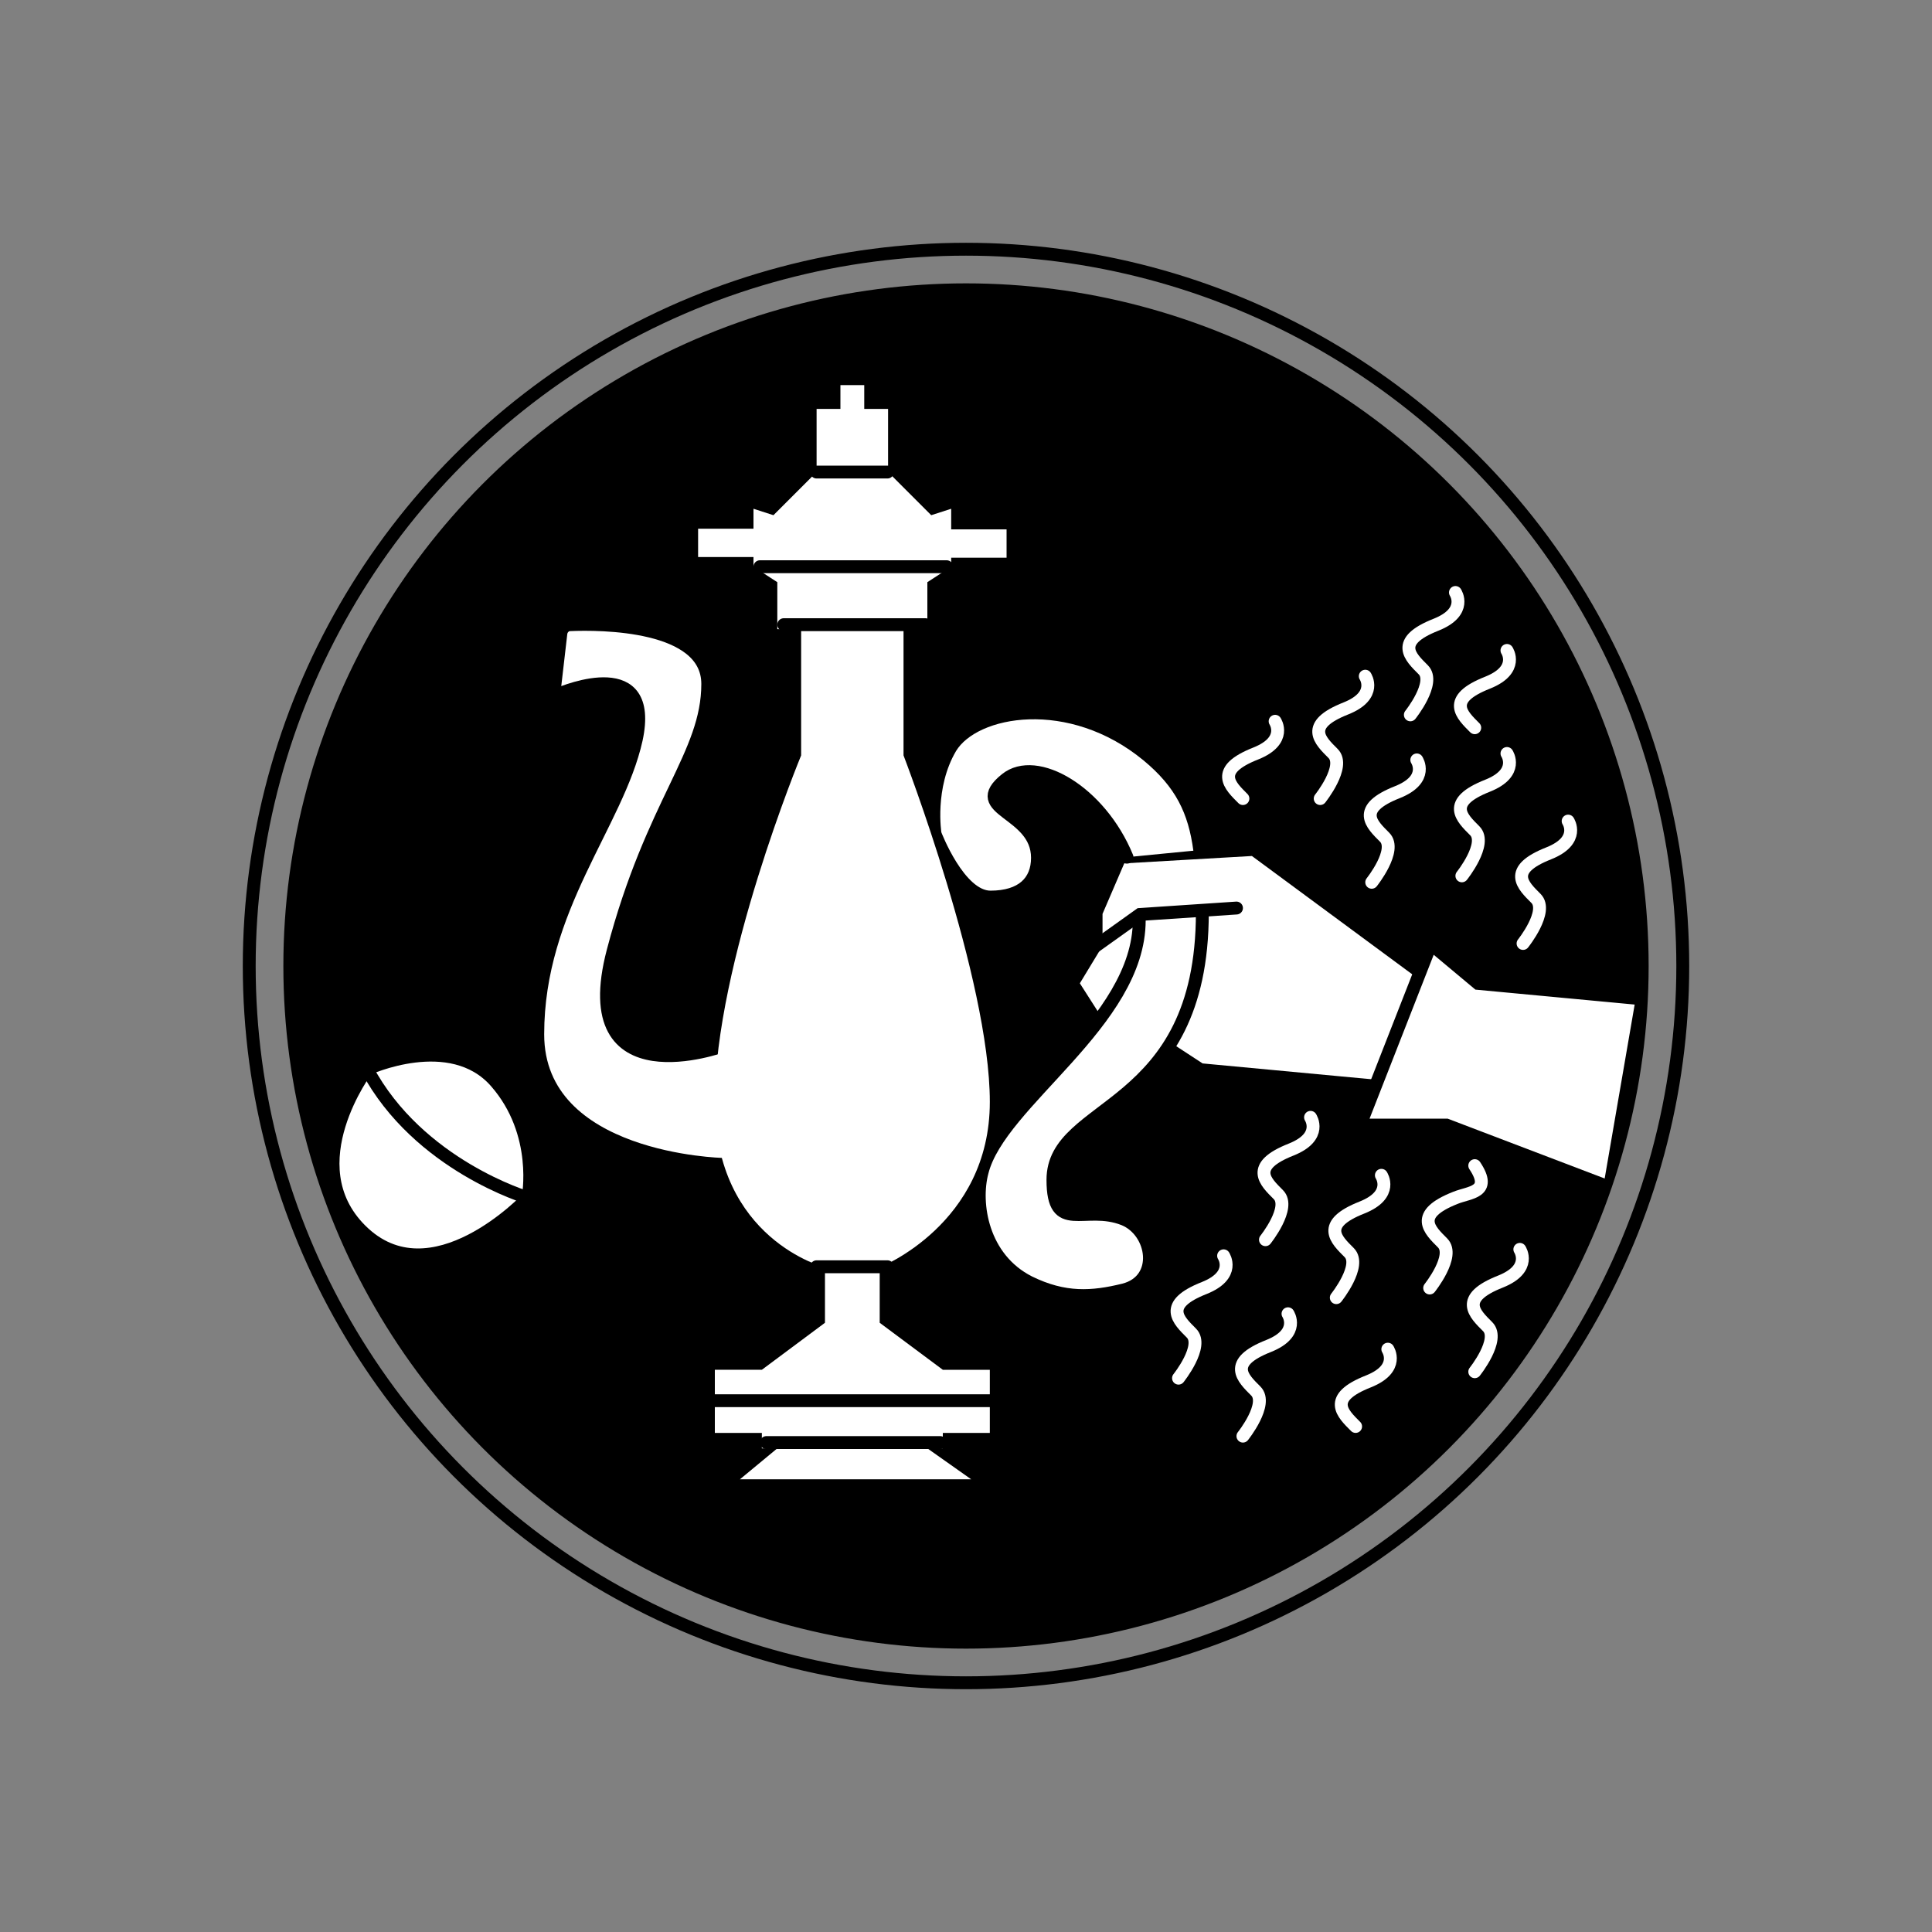 <?xml version="1.0" encoding="utf-8"?>
<!-- Generator: Adobe Illustrator 21.0.2, SVG Export Plug-In . SVG Version: 6.00 Build 0)  -->
<svg version="1.1" xmlns="http://www.w3.org/2000/svg" xmlns:xlink="http://www.w3.org/1999/xlink" x="0px" y="0px"
	 viewBox="0 0 300 300" style="enable-background:new 0 0 300 300;" xml:space="preserve">
<rect x="0" y="0" width="300" height="300" fill="#808080" stroke="none"/>
<style type="text/css">
	.st0{fill:none;stroke:#000000;stroke-linecap:round;stroke-miterlimit:10;}
	.st1{stroke:#000000;stroke-width:2;stroke-linecap:round;stroke-miterlimit:10;}
	.st2{fill:none;stroke:#000000;stroke-width:2;stroke-linecap:round;stroke-miterlimit:10;}
	.st3{fill:none;stroke:#FFFFFF;stroke-width:2;stroke-linecap:round;stroke-miterlimit:10;}
	.st4{fill:#FFFFFF;stroke:#000000;stroke-width:2;stroke-linecap:round;stroke-miterlimit:10;}
	.st5{fill:#FFFFFF;}
</style>
<g id="Layer_1">
	<path class="st0" d="M177,135"/>
	<circle class="st1" cx="150" cy="150" r="105"/>
	<circle class="st2" cx="150" cy="150" r="111.3"/>
</g>
<g id="Layer_7">
	<path class="st3" d="M198,112c0,0,2,3-3,5c-6.6,2.6-4,5-2,7"/>
	<path class="st3" d="M212,105c0,0,2,3-3,5c-6.6,2.6-4,5-2,7s-2,7-2,7"/>
	<path class="st3" d="M226,92c0,0,2,3-3,5c-6.6,2.6-4,5-2,7s-2,7-2,7"/>
	<path class="st3" d="M220,118c0,0,2,3-3,5c-6.6,2.6-4,5-2,7s-2,7-2,7"/>
	<path class="st3" d="M234,117c0,0,2,3-3,5c-6.6,2.6-4,5-2,7s-2,7-2,7"/>
	<path class="st3" d="M234,101c0,0,2,3-3,5c-6.6,2.6-4,5-2,7"/>
	<path class="st3" d="M243.5,127.5c0,0,2,3-3,5c-6.6,2.6-4,5-2,7s-2,7-2,7"/>
	<path class="st2" d="M226,169"/>
	<path class="st2" d="M230,155"/>
	<path class="st3" d="M214.5,182.5c0,0,2,3-3,5c-6.6,2.6-4,5-2,7s-2,7-2,7"/>
	<path class="st3" d="M203.5,173.5c0,0,2,3-3,5c-6.6,2.6-4,5-2,7s-2,7-2,7"/>
	<path class="st3" d="M190,195c0,0,2,3-3,5c-6.6,2.6-4,5-2,7s-2,7-2,7"/>
	<path class="st3" d="M200,204c0,0,2,3-3,5c-6.6,2.6-4,5-2,7s-2,7-2,7"/>
	<path class="st3" d="M215.5,209.5c0,0,2,3-3,5c-6.6,2.6-4,5-2,7"/>
	<path class="st3" d="M229,181c2.8,4.2-0.8,4.1-3,5c-6.6,2.6-4,5-2,7s-2,7-2,7"/>
	<path class="st3" d="M236,194c0,0,2,3-3,5c-6.6,2.6-4,5-2,7s-2,7-2,7"/>
</g>
<g id="Layer_8">
	<path class="st4" d="M77,168c-7-8-20-2-20-2s-11.2,14.8-1,25c11,11,26-5,26-5S84,176,77,168z"/>
	<path class="st2" d="M57,166c8,15,25,20,25,20"/>
</g>
<g id="Layer_6">
	<path class="st2" d="M151.4,155.5"/>
	<path class="st2" d="M146.6,148"/>
</g>
<g id="Layer_2">
</g>
<g id="Layer_4">
	<path class="st2" d="M159.6,126"/>
	<path class="st2" d="M152,135"/>
	<path class="st2" d="M150.4,126.9"/>
</g>
<g id="Layer_5">
</g>
<g id="Layer_3">
	<g>
		<path class="st4" d="M112.2,180.8c0,0-28.7-0.6-28.7-20.2s12.4-32.7,15.3-45.8c2.8-13-10.6-7.7-12.6-6.8c-0.1,0-0.2,0-0.2-0.2
			l1.1-9.5c0.1-0.7,0.7-1.3,1.4-1.3c4.7-0.2,21.4-0.2,21.4,9.2c0,11-8.6,18.3-14.7,41.5s17.1,14.7,17.1,14.7"/>
		<g>
			<path class="st2" d="M223.4,175.9"/>
			<path class="st2" d="M229.5,152.7"/>
			<path class="st4" d="M228,170l-41.6-3.9L174,158l29-9l7,3l24,3L228,170z"/>
			<path class="st4" d="M170.4,158.8l-3.9-6.1l3.7-6.1v-4.9l3.7-8.6l20.8-1.2L226,155"/>
			<path class="st4" d="M186.7,141.7c0,31.2-23.2,29.3-23.2,41.5c0,8.6,4.9,3.7,11,6.1c4.7,1.9,5.9,9.5,0,11
				c-4.9,1.2-9.2,1.5-14.7-1.2c-7.3-3.7-8.6-12.2-7.3-17.1c2.7-10.9,24.4-23.2,24.4-39.1"/>
			<path class="st4" d="M175,133.1c-4.2-10.2-14.1-15.9-18.8-12.1c-6.1,4.9,4.9,4.9,4.9,12.2c0,3.7-2.4,6.1-7.3,6.1
				s-8.6-9.8-8.6-9.8s-1.2-7.3,2.4-13.4c3.7-6.1,18.6-8.7,30.6,1.2c5.2,4.3,7.3,8.6,8.1,14.7"/>
			<g>
				<path class="st5" d="M129.3,229.7h21.5l-6.8-4.8h2.4v-2.4h7.3v-9.8h-7.3l-9.8-7.3v-8.6c0,0,17.1-6.7,17.1-25.7
					s-13.4-53.8-13.4-53.8V97.7h3.7v-7.3l3.7-2.4v-1.4h8.6v-4.4h-8.6V79l-3.1,1l-6.7-6.7v-9.8h-3.7v-3.7h-3.7v3.7h-3.7v9.8l-6.7,6.7
					l-3.1-1v3.1h-8.6v4.4h8.6V88l3.7,2.4v7.3h3.7v19.6c0,0-13.4,32.4-13.4,53.8s17.1,25.7,17.1,25.7v8.6l-9.8,7.3H111v9.8h7.3v2.4
					h2.4l-5.8,4.8h20.5"/>
				<line class="st2" x1="119" y1="224" x2="146" y2="224"/>
				<line class="st2" x1="118" y1="88" x2="147" y2="88"/>
				<line class="st2" x1="121.7" y1="97" x2="143.7" y2="97"/>
				<line class="st2" x1="111" y1="217.5" x2="153.7" y2="217.5"/>
				<line class="st2" x1="126.8" y1="73.3" x2="137.8" y2="73.3"/>
				<line class="st2" x1="126.8" y1="196.7" x2="137.8" y2="196.7"/>
			</g>
			<path class="st4" d="M249,184l-24.4-9.3h-13.4l11-28.1l7.3,6.1L254,155"/>
		</g>
	</g>
	<path class="st2" d="M192,142"/>
	<polyline class="st2" points="192,141 177,142 170,147 	"/>
</g>
</svg>
